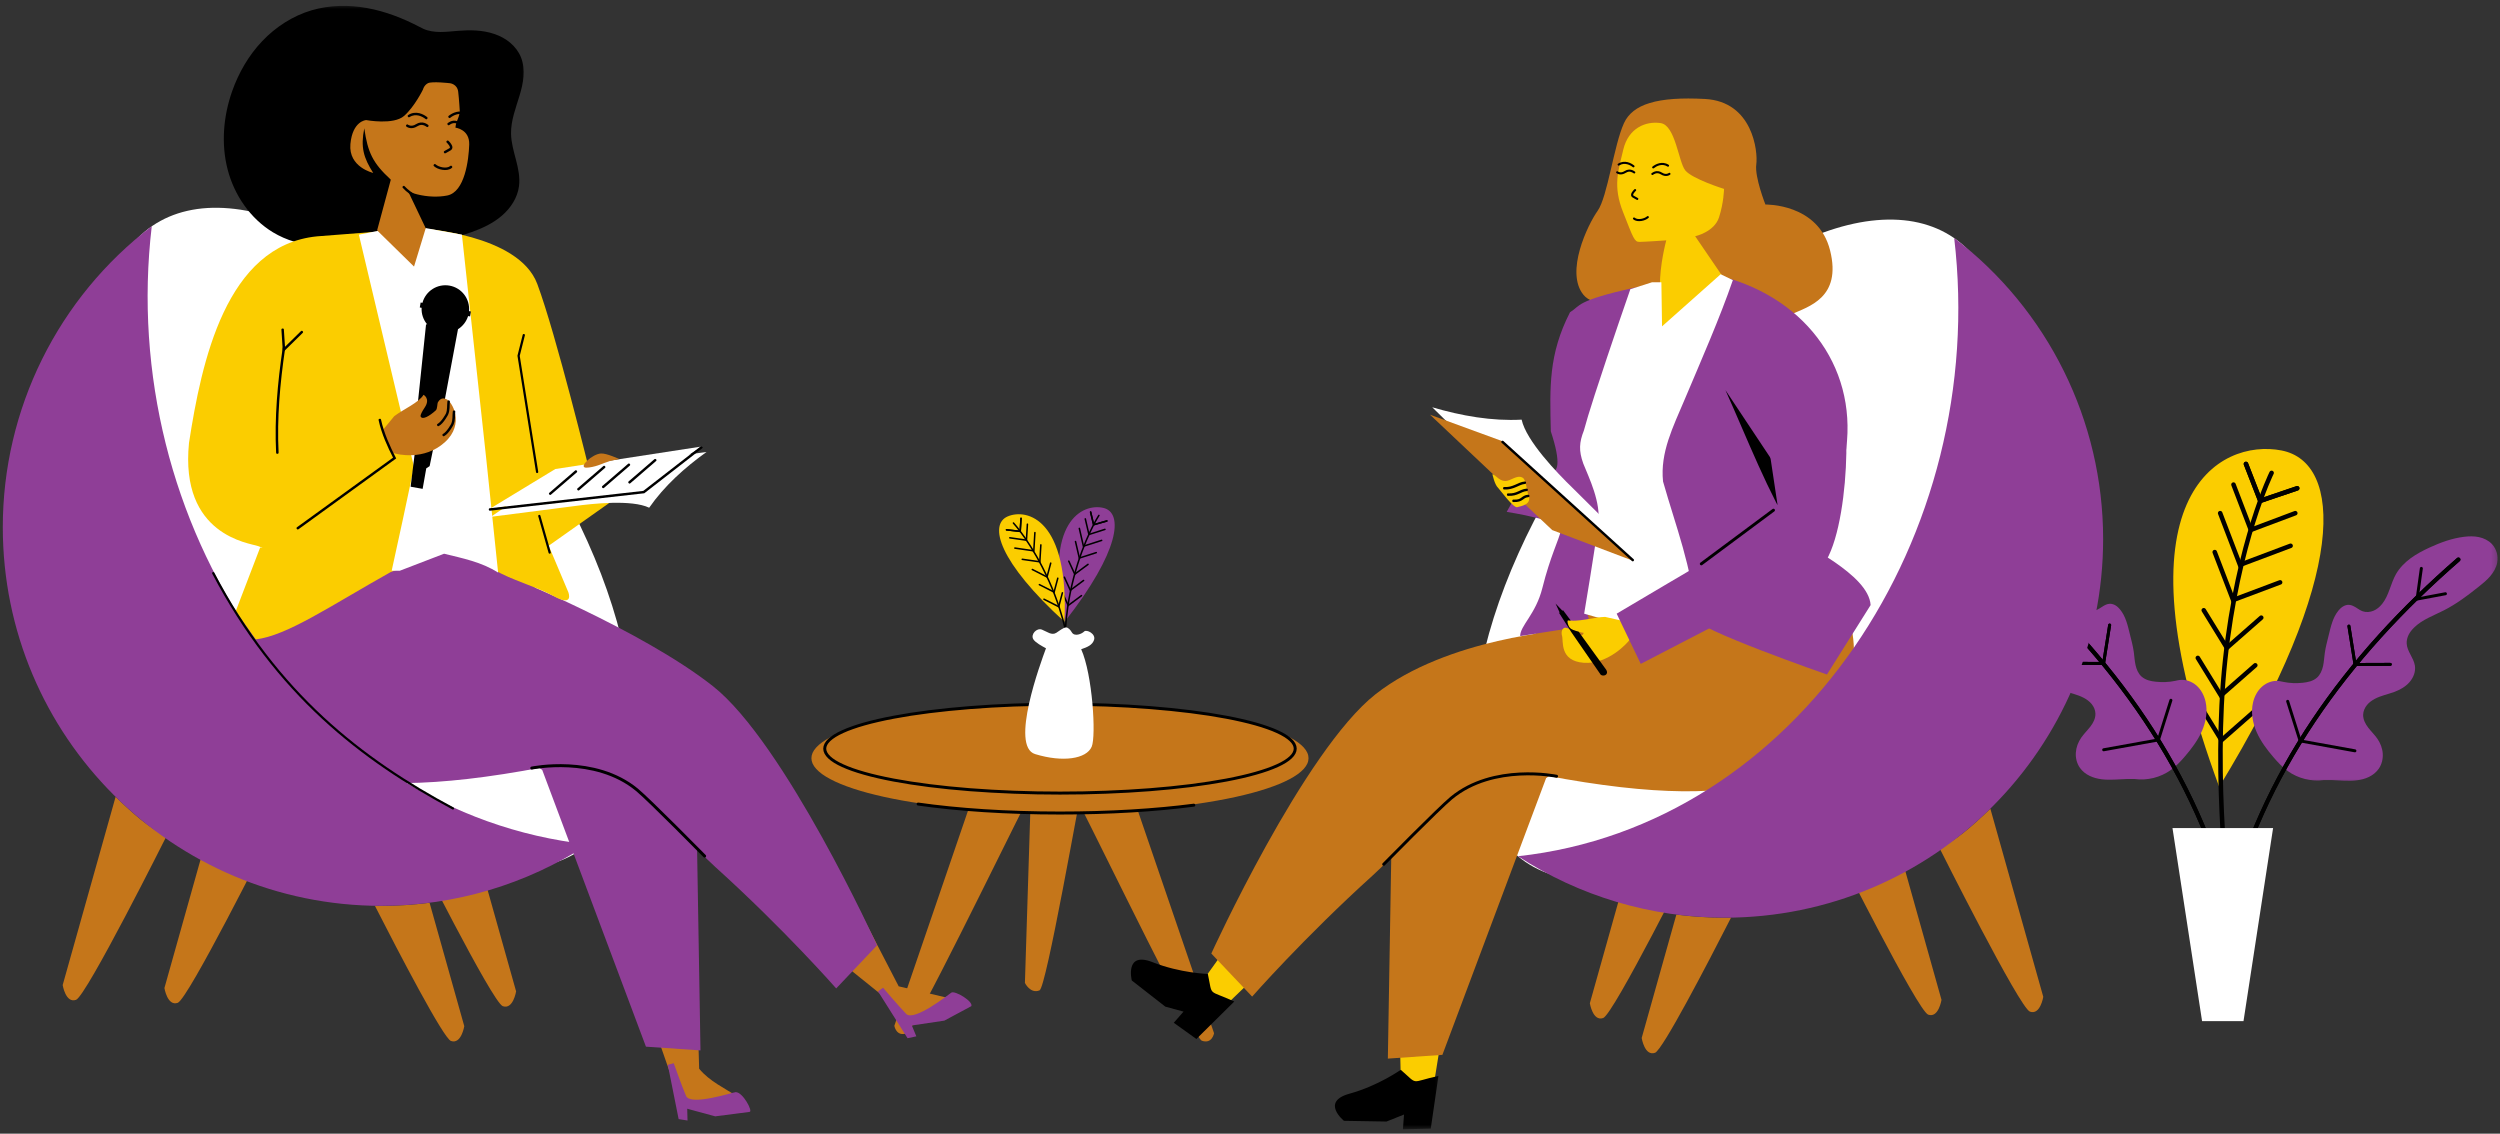 <svg width="419" height="190" viewBox="0 0 419 190" fill="none" xmlns="http://www.w3.org/2000/svg">
<rect x="0" y="0" width="419" height="190" fill="#333333" stroke="none"/>
<path d="M163.068 133.447L149.891 171.926C149.891 171.926 150.214 173.801 151.948 173.182C153.219 172.723 168.297 141.666 172.229 133.958C171.865 133.963 171.495 133.973 171.12 133.973C168.422 133.968 165.729 133.791 163.068 133.447Z" fill="#C5761A"/>
<path d="M190.297 134.688L203.474 173.167C203.474 173.167 203.156 175.042 201.417 174.422C200.146 173.964 185.068 142.906 181.135 135.198C181.5 135.203 181.87 135.214 182.245 135.214C184.948 135.208 187.635 135.031 190.297 134.688Z" fill="#C5761A"/>
<path d="M371.933 131.875C393.604 96.453 392.672 77.49 382.37 75.495C372.068 73.5 353.808 82.838 371.933 131.875Z" fill="#FBCD00"/>
<path d="M376.422 77.76L378.823 83.937L385.011 81.838" stroke="black" stroke-width="0.761" stroke-linecap="round"/>
<path d="M376.422 77.76L378.823 83.937L385.011 81.838" stroke="black" stroke-width="0.761" stroke-linecap="round"/>
<path d="M374.333 81.219L377.24 88.807L384.688 86.01" stroke="black" stroke-width="0.761" stroke-linecap="round"/>
<path d="M372.1 86.006L375.417 94.667L383.902 91.475" stroke="black" stroke-width="0.761" stroke-linecap="round"/>
<path d="M371.188 92.531L374.271 100.563L382.146 97.604" stroke="black" stroke-width="0.761" stroke-linecap="round"/>
<path d="M369.35 102.281L373.219 108.578L378.985 103.521" stroke="black" stroke-width="0.761" stroke-linecap="round"/>
<path d="M368.354 110.266L372.224 116.562L377.985 111.505" stroke="black" stroke-width="0.761" stroke-linecap="round"/>
<path d="M368.443 117.76L372.313 124.057L378.073 118.999" stroke="black" stroke-width="0.761" stroke-linecap="round"/>
<path d="M380.719 79.26C380.719 79.26 375.078 90.65 372.933 110.656C370.782 130.661 373.729 152.932 373.729 152.932" stroke="black" stroke-width="0.761" stroke-linecap="round"/>
<mask id="mask0_256_517" style="mask-type:luminance" maskUnits="userSpaceOnUse" x="376" y="89" width="43" height="43">
<path d="M376.333 89H418.735V131.667H376.333V89Z" fill="white"/>
</mask>
<g mask="url(#mask0_256_517)">
<path d="M389.49 130.739C389.922 130.729 390.354 130.729 390.792 130.739C392.203 130.781 393.62 130.953 395.021 130.776C395.724 130.693 396.417 130.515 397.052 130.203C397.682 129.89 398.255 129.443 398.661 128.864C399.177 128.13 399.406 127.208 399.349 126.312C399.292 125.416 398.958 124.552 398.448 123.812C397.995 123.156 397.406 122.599 396.922 121.963C396.677 121.646 396.458 121.307 396.302 120.937C396.146 120.568 396.052 120.172 396.062 119.771C396.083 119.193 396.328 118.63 396.693 118.177C397.057 117.724 397.536 117.38 398.052 117.109C399.089 116.573 400.25 116.354 401.339 115.948C402.276 115.594 403.177 115.083 403.839 114.323C404.167 113.943 404.432 113.505 404.594 113.031C404.755 112.557 404.812 112.041 404.734 111.547C404.63 110.896 404.302 110.302 404 109.719C403.693 109.135 403.396 108.521 403.359 107.864C403.333 107.359 403.458 106.854 403.682 106.401C403.906 105.948 404.229 105.552 404.589 105.193C405.964 103.838 407.854 103.182 409.573 102.307C411.677 101.239 413.578 99.812 415.422 98.338C416.104 97.797 416.781 97.245 417.349 96.588C417.911 95.927 418.37 95.151 418.531 94.297C418.74 93.203 418.422 92.01 417.661 91.198C417.089 90.583 416.297 90.198 415.474 90.021C414.656 89.849 413.802 89.864 412.969 89.969C410.958 90.213 409.026 90.922 407.187 91.771C406.083 92.281 404.99 92.849 404.01 93.573C403.031 94.297 402.151 95.187 401.552 96.245C401.104 97.047 400.818 97.927 400.495 98.786C400.177 99.646 399.818 100.51 399.24 101.224C398.854 101.708 398.37 102.12 397.802 102.359C397.229 102.599 396.573 102.656 395.99 102.453C395.583 102.312 395.234 102.052 394.87 101.823C394.505 101.599 394.109 101.39 393.677 101.37C393.339 101.354 393 101.458 392.708 101.635C392.411 101.807 392.161 102.047 391.943 102.307C390.974 103.474 390.646 105.021 390.281 106.495C390.042 107.474 389.771 108.453 389.635 109.453C389.531 110.182 389.5 110.922 389.344 111.64C389.182 112.359 388.88 113.073 388.333 113.568C388.016 113.854 387.62 114.052 387.214 114.187C386.802 114.318 386.375 114.385 385.948 114.432C384.865 114.547 383.766 114.515 382.698 114.286C382.458 114.234 382.219 114.177 381.974 114.14C380.953 114.005 379.891 114.39 379.12 115.078C378.344 115.765 377.844 116.724 377.609 117.734C377.224 119.385 377.536 121.146 378.214 122.698C378.896 124.255 379.932 125.625 381.036 126.916C381.76 127.755 382.521 128.578 383.422 129.224C385.151 130.474 387.375 131.026 389.49 130.739Z" fill="#8F3E97"/>
</g>
<path d="M412.027 93.781C393.245 110.12 379.11 129.411 373.016 153.818" stroke="black" stroke-width="0.689" stroke-linecap="round"/>
<path d="M383.412 117.541L385.506 124.176L394.683 125.838" stroke="black" stroke-width="0.501" stroke-linecap="round"/>
<path d="M393.678 104.938L394.704 111.37L400.61 111.349" stroke="black" stroke-width="0.501" stroke-linecap="round"/>
<path d="M393.678 104.938L394.704 111.37L400.61 111.349" stroke="black" stroke-width="0.501" stroke-linecap="round"/>
<path d="M405.818 95.266L405.104 100.401L409.855 99.51" stroke="black" stroke-width="0.501" stroke-linecap="round"/>
<path d="M412.027 93.781C393.245 110.12 379.11 129.411 373.016 153.818" stroke="black" stroke-width="0.689" stroke-linecap="round"/>
<path d="M357.766 130.563C357.333 130.553 356.901 130.553 356.469 130.563C355.057 130.605 353.635 130.776 352.234 130.605C351.536 130.516 350.838 130.339 350.208 130.026C349.573 129.719 349 129.266 348.594 128.688C348.078 127.954 347.849 127.037 347.911 126.141C347.969 125.245 348.302 124.375 348.812 123.636C349.266 122.98 349.849 122.422 350.338 121.787C350.583 121.469 350.802 121.131 350.958 120.761C351.115 120.396 351.208 119.995 351.193 119.594C351.177 119.016 350.932 118.454 350.568 118.006C350.198 117.553 349.719 117.204 349.203 116.938C348.172 116.401 347.01 116.183 345.922 115.771C344.979 115.417 344.078 114.907 343.417 114.146C343.088 113.771 342.823 113.334 342.661 112.855C342.5 112.381 342.448 111.865 342.526 111.37C342.63 110.719 342.953 110.131 343.26 109.542C343.562 108.959 343.859 108.349 343.896 107.688C343.927 107.188 343.797 106.678 343.573 106.23C343.349 105.776 343.031 105.375 342.672 105.021C341.297 103.667 339.406 103.006 337.687 102.136C335.578 101.063 333.682 99.636 331.833 98.167C331.156 97.626 330.474 97.073 329.911 96.412C329.344 95.756 328.891 94.98 328.729 94.126C328.521 93.026 328.833 91.834 329.594 91.021C330.167 90.407 330.958 90.021 331.781 89.849C332.604 89.672 333.453 89.693 334.292 89.792C336.302 90.037 338.229 90.751 340.068 91.599C341.177 92.11 342.266 92.672 343.245 93.396C344.229 94.12 345.104 95.011 345.703 96.073C346.156 96.87 346.443 97.751 346.76 98.61C347.078 99.474 347.443 100.334 348.016 101.053C348.401 101.532 348.885 101.943 349.458 102.183C350.026 102.422 350.682 102.48 351.266 102.276C351.672 102.136 352.026 101.881 352.391 101.651C352.75 101.422 353.151 101.214 353.578 101.193C353.917 101.178 354.26 101.287 354.552 101.459C354.844 101.631 355.094 101.87 355.312 102.136C356.281 103.297 356.609 104.849 356.974 106.318C357.213 107.297 357.484 108.276 357.625 109.276C357.724 110.006 357.755 110.745 357.917 111.464C358.073 112.183 358.375 112.896 358.922 113.391C359.245 113.678 359.635 113.875 360.042 114.011C360.453 114.146 360.88 114.214 361.307 114.256C362.391 114.37 363.495 114.339 364.557 114.115C364.797 114.063 365.036 114 365.281 113.969C366.307 113.829 367.365 114.219 368.141 114.901C368.911 115.589 369.411 116.553 369.646 117.558C370.031 119.214 369.724 120.969 369.042 122.526C368.359 124.079 367.323 125.454 366.219 126.74C365.5 127.584 364.734 128.401 363.838 129.047C362.104 130.297 359.885 130.855 357.766 130.563Z" fill="#8F3E97"/>
<path d="M335.229 93.603C354.015 109.942 368.146 129.239 374.239 153.645" stroke="black" stroke-width="0.689" stroke-linecap="round"/>
<path d="M363.843 117.365L361.75 124.006L352.578 125.662" stroke="black" stroke-width="0.501" stroke-linecap="round"/>
<path d="M353.578 104.76L352.557 111.197L346.651 111.171" stroke="black" stroke-width="0.501" stroke-linecap="round"/>
<path d="M353.578 104.76L352.557 111.197L346.651 111.171" stroke="black" stroke-width="0.501" stroke-linecap="round"/>
<path d="M341.442 95.094L342.15 100.229L337.4 99.338" stroke="black" stroke-width="0.501" stroke-linecap="round"/>
<path d="M335.229 93.603C354.015 109.942 368.146 129.239 374.239 153.645" stroke="black" stroke-width="0.689" stroke-linecap="round"/>
<path fill-rule="evenodd" clip-rule="evenodd" d="M364.109 138.787H380.969L376.01 171.146H369.068L364.109 138.787Z" fill="white"/>
<path d="M178.505 104.119C187.688 92.374 188.333 85.932 184.927 85.124C181.521 84.322 174.828 87.26 178.505 104.119Z" fill="#8F3E97"/>
<path d="M182.787 85.822L183.292 87.947L185.505 87.312" stroke="black" stroke-width="0.26" stroke-linecap="round"/>
<path d="M182.787 85.822L183.292 87.947L185.505 87.312" stroke="black" stroke-width="0.26" stroke-linecap="round"/>
<path d="M181.896 86.969L182.505 89.578L185.182 88.724" stroke="black" stroke-width="0.26" stroke-linecap="round"/>
<path d="M180.896 88.562L181.583 91.542L184.636 90.568" stroke="black" stroke-width="0.26" stroke-linecap="round"/>
<path d="M180.255 90.766L180.896 93.526L183.729 92.62" stroke="black" stroke-width="0.26" stroke-linecap="round"/>
<path d="M179.13 94.053L180.13 96.235L182.349 94.589" stroke="black" stroke-width="0.26" stroke-linecap="round"/>
<path d="M178.386 96.744L179.386 98.932L181.605 97.286" stroke="black" stroke-width="0.26" stroke-linecap="round"/>
<path d="M178.037 99.287L179.031 101.475L181.255 99.829" stroke="black" stroke-width="0.26" stroke-linecap="round"/>
<path d="M184.172 86.385C184.172 86.385 181.672 90.176 179.927 96.932C178.177 103.692 178.526 108.676 178.526 108.676" stroke="black" stroke-width="0.26" stroke-linecap="round"/>
<path d="M77.63 134.609L86.5 166.156C86.5 166.156 86 169.255 84.266 168.635C82.531 168.016 69.125 141.25 69.125 141.25L77.63 134.609Z" fill="#C5761A"/>
<path d="M36.427 134.047L27.557 165.594C27.557 165.594 28.052 168.693 29.791 168.073C31.526 167.453 44.932 140.688 44.932 140.688L36.427 134.047Z" fill="#C5761A"/>
<path d="M36.687 110.808C37.901 112.49 39.156 114.136 40.448 115.746C41.734 117.35 43.057 118.912 44.406 120.433C45.76 121.949 47.135 123.418 48.531 124.829C49.932 126.24 51.349 127.595 52.781 128.892C54.213 130.188 55.661 131.418 57.114 132.584C58.568 133.746 60.026 134.839 61.489 135.865C62.948 136.886 64.406 137.834 65.859 138.704C67.312 139.574 68.76 140.365 70.192 141.079C71.625 141.793 73.036 142.418 74.437 142.964C75.833 143.506 77.208 143.964 78.557 144.339C79.906 144.709 81.224 144.996 82.51 145.194C83.797 145.386 85.052 145.496 86.265 145.517C87.479 145.532 88.646 145.464 89.776 145.308C90.906 145.147 91.984 144.902 93.015 144.569C94.047 144.23 95.026 143.808 95.948 143.303C96.875 142.793 97.745 142.204 98.552 141.527C99.364 140.85 100.109 140.095 100.797 139.256C101.484 138.418 102.104 137.506 102.661 136.511C103.219 135.522 103.708 134.459 104.13 133.324C104.552 132.188 104.906 130.985 105.187 129.72C105.469 128.449 105.682 127.121 105.823 125.73C105.963 124.345 106.031 122.902 106.031 121.402C106.026 119.907 105.953 118.365 105.807 116.777C105.661 115.183 105.448 113.558 105.156 111.892C104.87 110.22 104.515 108.522 104.088 106.793C103.661 105.063 103.166 103.313 102.604 101.537C102.047 99.766 101.416 97.98 100.729 96.178C100.036 94.376 99.281 92.569 98.469 90.756C97.656 88.938 96.786 87.131 95.854 85.324C94.927 83.522 93.942 81.725 92.911 79.944C91.875 78.162 90.791 76.402 89.661 74.662C88.531 72.923 87.354 71.209 86.14 69.527C84.922 67.845 83.672 66.204 82.38 64.595C81.088 62.985 79.771 61.423 78.416 59.907C77.067 58.386 75.692 56.923 74.291 55.511C72.896 54.095 71.479 52.74 70.047 51.449C68.609 50.152 67.166 48.923 65.713 47.756C64.26 46.595 62.802 45.501 61.338 44.475C59.875 43.454 58.422 42.506 56.963 41.636C55.51 40.761 54.068 39.97 52.635 39.261C51.203 38.548 49.786 37.923 48.39 37.376C46.995 36.829 45.62 36.371 44.271 36.001C42.922 35.626 41.604 35.345 40.318 35.147C39.026 34.949 37.776 34.845 36.562 34.824C35.349 34.803 34.177 34.876 33.052 35.032C31.922 35.194 30.843 35.438 29.812 35.772C28.781 36.11 27.802 36.527 26.875 37.037C25.953 37.542 25.083 38.136 24.276 38.813C23.463 39.49 22.713 40.246 22.031 41.084C21.343 41.923 20.718 42.834 20.161 43.824C19.604 44.819 19.12 45.881 18.698 47.017C18.276 48.152 17.922 49.355 17.64 50.621C17.354 51.892 17.146 53.22 17.005 54.605C16.864 55.996 16.791 57.438 16.797 58.933C16.797 60.433 16.87 61.975 17.015 63.563C17.161 65.152 17.38 66.782 17.666 68.449C17.953 70.115 18.312 71.813 18.739 73.543C19.166 75.272 19.661 77.027 20.218 78.798C20.781 80.574 21.406 82.36 22.099 84.162C22.791 85.964 23.541 87.772 24.354 89.584C25.172 91.397 26.041 93.209 26.968 95.011C27.901 96.819 28.88 98.61 29.916 100.392C30.953 102.178 32.036 103.938 33.166 105.678C34.297 107.418 35.468 109.126 36.687 110.808Z" fill="white"/>
<path d="M19.375 133.547L10.505 165.094C10.505 165.094 11 168.193 12.74 167.573C14.474 166.953 27.88 140.188 27.88 140.188C25.167 138.891 22.297 136.396 19.375 133.547Z" fill="#C5761A"/>
<path d="M71.995 151.303L77.813 171.985C77.813 171.985 77.313 175.084 75.578 174.464C74.308 174.011 66.771 159.521 62.834 151.813C63.203 151.818 63.573 151.824 63.943 151.824C66.646 151.824 69.334 151.646 71.995 151.303Z" fill="#C5761A"/>
<path d="M25.438 37.9C19.557 87.671 51.573 136.406 98.542 141.52C88.25 148.234 76.229 151.812 63.943 151.822C28.891 151.822 0.469 123.406 0.469 88.353C0.469 68.562 9.703 49.906 25.438 37.9Z" fill="#8F3E97"/>
<path d="M107.312 165.547L112.135 179.349L114.792 184.885L123.708 183.859C121.464 182.365 118.917 181.24 117.177 179.115L116.75 164.281L107.312 165.547Z" fill="#C5761A"/>
<path d="M134.838 156.23C134.984 156.511 148.312 167.199 148.312 167.199L152.26 172.058L159.307 167.35L150.62 165.308L143.026 150.631L134.838 156.23Z" fill="#C5761A"/>
<path d="M88.338 96.65L93.557 104.01L116.422 118.083L117.401 176.051L108.26 175.421L90.875 129.036L59.547 107.135L77.797 97.859L88.338 96.65Z" fill="#8F3E97"/>
<path d="M46.167 87.672C42.068 99.719 36.938 102.615 40.469 115.443C43.818 127.911 54.323 135.589 90.974 128.594C104.354 126.042 112.511 138.641 119.906 145.323C131.521 155.813 140.146 165.661 140.146 165.661L146.995 158.438C146.995 158.438 131.495 124.438 119.453 114.974C107.412 105.51 85.037 96.505 85.037 96.505L79.203 92.99L46.167 87.672Z" fill="#8F3E97"/>
<path d="M89.125 128.729C89.125 128.729 99.693 126.525 106.766 132.38C108.859 134.114 118.094 143.479 118.094 143.479" stroke="black" stroke-width="0.501" stroke-linecap="round"/>
<mask id="mask1_256_517" style="mask-type:luminance" maskUnits="userSpaceOnUse" x="36" y="0" width="53" height="43">
<path d="M36.334 0.709H88.334V42.334H36.334V0.709Z" fill="white"/>
</mask>
<g mask="url(#mask1_256_517)">
<path d="M60.719 39.444C58.401 40.632 55.776 41.22 53.172 41.137C50.568 41.048 47.99 40.283 45.755 38.939C41.953 36.642 39.261 32.699 38.151 28.402C37.037 24.1 37.432 19.481 38.907 15.293C40 12.184 41.688 9.267 43.964 6.876C46.235 4.491 49.099 2.642 52.261 1.715C55.255 0.84 58.459 0.793 61.521 1.35C64.589 1.908 67.531 3.053 70.292 4.496C70.511 4.611 70.729 4.731 70.959 4.83C71.854 5.231 72.844 5.356 73.823 5.361C74.797 5.361 75.771 5.241 76.745 5.168C78.792 5.001 80.891 5.027 82.834 5.689C83.808 6.017 84.729 6.501 85.511 7.163C86.297 7.824 86.938 8.663 87.318 9.616C87.724 10.632 87.828 11.751 87.74 12.84C87.656 13.928 87.386 14.996 87.068 16.043C86.438 18.137 85.61 20.231 85.651 22.413C85.677 23.902 86.104 25.35 86.479 26.793C86.854 28.236 87.177 29.731 86.985 31.204C86.735 33.126 85.61 34.856 84.146 36.121C82.688 37.392 80.906 38.236 79.084 38.887C73.219 40.981 66.698 41.178 60.719 39.444Z" fill="black"/>
</g>
<path d="M39.51 102.433L43.604 91.756C43.604 91.756 44.641 92.022 43.25 91.522C41.859 91.022 30.114 89.797 31.677 74.219C33.776 60.641 37.87 41.12 53.151 39.61C56.937 39.329 70.401 38.272 70.401 38.272C70.401 38.272 86.901 39.172 90.047 47.589C93.198 56.011 98.865 79.225 98.865 79.225L107.198 80.699L91.963 91.464L95.24 99.225C95.24 99.225 96.328 101.912 92.609 99.818C90.104 98.407 85.391 97.084 82.906 95.527C78.62 92.85 75.365 92.094 75.365 92.094L65.443 95.897C55.266 101.61 48.109 106.542 42.859 107.162" fill="#FBCD00"/>
<path d="M63.213 38.578L65.614 29.688L68.094 31.417L71.385 38.323L71.349 43.698C71.349 43.698 70.411 45.146 69.146 45.052C67.719 44.948 65.942 43.286 65.87 43.167C65.729 42.948 63.219 38.578 63.219 38.578H63.213Z" fill="#C5761A"/>
<path d="M63.292 38.699L69.391 44.678L71.359 38.225L77.417 39.329L81.474 76.704L83.484 95.964C80.688 94.188 77.594 93.584 74.427 92.803L67.005 95.657L65.646 95.647C65.646 95.647 69.433 78.438 69.354 78.12C69.276 77.808 60.146 39.329 60.146 39.329L63.292 38.699Z" fill="white"/>
<path d="M111.922 178.464L113.74 187.563L115.229 187.798L115.177 185.824L119.87 187.1L125.641 186.35C126.219 186.287 124.516 183.027 123.302 183.042C122.854 183.053 115.724 185.412 114.979 183.673C114.234 181.928 112.922 178.193 112.922 178.193L111.922 178.464Z" fill="#8F3E97"/>
<path d="M147.156 166.15L152.104 174.005L153.578 173.692L152.823 171.869L158.276 171.057L162.786 168.635C163.193 167.874 160.042 165.947 159.427 166.374C159.057 166.63 153.188 171.286 151.875 169.926C150.557 168.567 148 165.541 148 165.541L147.156 166.15Z" fill="#8F3E97"/>
<path d="M61.365 20.125C61.365 20.125 65.969 20.99 67.74 19.417C69.511 17.844 70.886 15.011 70.886 15.011C70.886 15.011 71.047 14.303 71.714 13.948C72.38 13.594 75.412 13.948 75.412 13.948C75.412 13.948 76.63 14.068 76.792 15.365C76.948 16.662 77.063 18.709 77.063 18.709C77.063 18.709 76.985 19.417 76.672 20.089C76.354 20.756 76.334 21.396 76.334 21.396C76.334 21.396 78.719 21.662 78.641 24.219C78.558 26.776 77.912 32.178 74.959 32.766C72.011 33.36 67.62 32.547 65.495 30.105C62.459 27.308 61.641 25.553 61.052 21.506C60.412 24.683 60.938 26.448 62.547 28.98C62.547 28.98 58.375 28.037 58.729 24.141C59.084 20.245 61.365 20.125 61.365 20.125Z" fill="#C5761A"/>
<path d="M75.344 47.87C73.308 47.511 71.339 48.766 70.802 50.755L70.5 50.703L70.354 51.531L70.662 51.589C70.609 52.599 70.943 53.594 71.599 54.37L71.406 54.354L69.412 73.448C69.412 73.448 69.568 73.51 69.808 73.594L68.818 81.573L70.834 81.932L71.443 78.495L72.005 78.125L72.865 73.943C73.104 73.917 73.255 73.896 73.255 73.896L76.761 55.172C77.568 54.667 78.167 53.886 78.453 52.974L78.776 53.031L78.922 52.203L78.609 52.146C78.787 50.089 77.375 48.234 75.339 47.87H75.344Z" fill="black"/>
<path d="M66.073 69.755C67.578 68.598 70.209 67.484 70.984 66.166C70.984 66.166 72.177 66.801 71.193 68.281C70.209 69.755 70.537 69.859 70.537 69.859C70.834 70.364 71.959 69.77 73.047 68.77C73.328 68.515 73.255 67.65 73.406 67.4C73.938 66.52 74.531 66.807 74.781 66.89C75.74 67.208 77.99 71.031 74.537 74.135C71.084 77.244 66.542 76.161 65.933 75.926C65.323 75.692 64.052 72.208 64.052 72.208L66.073 69.755Z" fill="#C5761A"/>
<path d="M82.266 86.62L93.162 79.156L118.411 75.75C114.708 78.412 111.328 81.463 108.802 85.094C105.901 83.693 99.266 84.401 96.208 84.828L82.266 86.62Z" fill="white"/>
<path d="M81.99 85.338L93.068 78.609L117.74 74.812L107.943 80.932L81.99 85.338Z" fill="white"/>
<path d="M98.208 78.385C99.541 78.385 101.213 77.619 101.213 77.619L102.265 77.249L103.797 76.942C103.797 76.942 101.666 75.947 100.734 76.004C99.271 76.072 96.89 78.306 98.208 78.385Z" fill="#C5761A"/>
<path d="M71.078 20.583C70.724 20.484 70.24 20.484 69.724 20.812C69.302 21.088 68.974 21.093 68.74 21.047C68.51 21 68.396 20.906 68.396 20.906C68.287 20.817 68.188 20.828 68.099 20.937C68.016 21.041 68.026 21.14 68.13 21.229C68.13 21.229 68.333 21.39 68.662 21.453C68.984 21.521 69.443 21.489 69.948 21.161C70.37 20.896 70.703 20.906 70.969 20.984C71.099 21.021 71.214 21.078 71.302 21.13C71.396 21.182 71.443 21.224 71.51 21.26C71.635 21.328 71.729 21.302 71.797 21.182C71.859 21.062 71.833 20.968 71.714 20.901C71.719 20.901 71.625 20.838 71.516 20.771C71.406 20.708 71.26 20.635 71.083 20.583H71.078Z" fill="black"/>
<path d="M75.724 20.277C75.547 20.329 75.401 20.402 75.292 20.47C75.182 20.532 75.088 20.595 75.094 20.595C74.974 20.662 74.948 20.756 75.01 20.876C75.078 21.001 75.177 21.027 75.297 20.959C75.37 20.918 75.417 20.876 75.505 20.824C75.594 20.772 75.708 20.715 75.838 20.678C76.104 20.605 76.438 20.59 76.859 20.86C77.365 21.183 77.823 21.215 78.146 21.152C78.474 21.084 78.677 20.923 78.677 20.923C78.786 20.834 78.797 20.741 78.708 20.631C78.62 20.522 78.521 20.511 78.417 20.6C78.417 20.6 78.297 20.694 78.068 20.741C77.838 20.787 77.505 20.782 77.083 20.511C76.568 20.183 76.083 20.178 75.724 20.277Z" fill="black"/>
<path d="M70.292 18.973C69.735 18.838 69.068 18.859 68.427 19.27C68.308 19.343 68.292 19.437 68.365 19.556C68.438 19.671 68.531 19.692 68.651 19.619C69.188 19.275 69.719 19.26 70.193 19.374C70.672 19.494 71.084 19.754 71.313 19.942C71.422 20.03 71.521 20.02 71.604 19.911C71.693 19.806 71.683 19.708 71.578 19.619C71.308 19.395 70.849 19.114 70.292 18.973Z" fill="black"/>
<path d="M75.016 23.553C74.958 23.558 74.911 23.579 74.875 23.62C74.781 23.725 74.786 23.818 74.885 23.912C74.885 23.912 75.125 24.136 75.276 24.376C75.354 24.495 75.401 24.62 75.406 24.693C75.411 24.766 75.411 24.792 75.307 24.85C74.677 25.204 74.495 25.308 74.495 25.308C74.375 25.376 74.349 25.475 74.417 25.594C74.49 25.714 74.583 25.735 74.703 25.667C74.703 25.667 74.885 25.563 75.51 25.214C75.724 25.094 75.833 24.87 75.823 24.672C75.812 24.475 75.724 24.303 75.625 24.152C75.432 23.844 75.167 23.605 75.167 23.605C75.125 23.568 75.073 23.553 75.016 23.553Z" fill="black"/>
<path d="M76.5 18.761C75.942 18.896 75.489 19.183 75.213 19.407C75.109 19.495 75.099 19.589 75.187 19.698C75.276 19.808 75.37 19.818 75.479 19.729C75.708 19.537 76.12 19.282 76.599 19.162C77.073 19.047 77.604 19.063 78.141 19.407C78.26 19.479 78.354 19.459 78.432 19.339C78.505 19.224 78.484 19.13 78.37 19.058C77.729 18.646 77.057 18.62 76.5 18.761Z" fill="black"/>
<path d="M73.021 27.557C72.917 27.464 72.818 27.464 72.724 27.568C72.635 27.672 72.641 27.771 72.74 27.859C73.068 28.156 73.588 28.38 74.146 28.464C74.698 28.552 75.297 28.5 75.719 28.151C75.828 28.063 75.833 27.964 75.745 27.854C75.656 27.75 75.557 27.74 75.453 27.828C75.172 28.068 74.693 28.13 74.208 28.052C73.724 27.979 73.25 27.766 73.021 27.557Z" fill="black"/>
<path d="M63.62 70.192C63.479 70.218 63.427 70.301 63.459 70.437C63.948 72.723 65.005 74.999 65.875 76.702L49.792 88.353C49.677 88.437 49.662 88.531 49.745 88.645C49.828 88.754 49.922 88.77 50.037 88.692L66.401 76.832L66.318 76.676C65.448 74.973 64.354 72.635 63.865 70.353C63.834 70.218 63.755 70.161 63.62 70.192Z" fill="black"/>
<path d="M47.359 55.057C47.219 55.067 47.156 55.14 47.167 55.281L47.411 59.057L50.719 55.807C50.823 55.708 50.823 55.609 50.724 55.51C50.625 55.416 50.531 55.411 50.432 55.51L47.766 58.125L47.578 55.255C47.573 55.114 47.5 55.052 47.359 55.057Z" fill="black"/>
<path d="M47.614 58.141C47.479 58.12 47.401 58.177 47.38 58.313C46.515 64.209 45.989 70.073 46.276 75.865C46.286 76 46.359 76.068 46.495 76.063C46.635 76.052 46.698 75.979 46.693 75.844C46.406 70.094 46.927 64.25 47.791 58.375C47.812 58.24 47.75 58.162 47.614 58.141Z" fill="black"/>
<path d="M75.219 67.11C75.083 67.094 75.005 67.152 74.984 67.292C74.891 68.032 75.005 68.693 74.729 69.329C74.724 69.339 74.547 69.667 74.286 70.047C74.021 70.438 73.656 70.87 73.359 71.032C73.24 71.1 73.213 71.193 73.276 71.313C73.344 71.438 73.438 71.464 73.557 71.396C73.984 71.167 74.349 70.698 74.63 70.282C74.911 69.87 75.099 69.511 75.099 69.511L75.104 69.506V69.495C75.443 68.735 75.312 68.001 75.401 67.344C75.417 67.209 75.354 67.131 75.219 67.11Z" fill="black"/>
<path d="M76.12 68.797C75.985 68.782 75.906 68.839 75.886 68.975C75.792 69.714 75.906 70.381 75.625 71.011C75.625 71.011 75.63 71.011 75.625 71.016C75.625 71.021 75.448 71.35 75.188 71.735C74.922 72.126 74.558 72.558 74.261 72.719C74.141 72.782 74.11 72.881 74.177 73.001C74.245 73.12 74.339 73.152 74.459 73.084C74.886 72.85 75.25 72.381 75.531 71.969C75.813 71.558 76 71.193 76 71.193L76.005 71.188V71.183C76.344 70.417 76.219 69.688 76.302 69.032C76.318 68.891 76.261 68.813 76.12 68.797Z" fill="black"/>
<path d="M117.573 74.777C117.516 74.771 117.464 74.782 117.422 74.818L107.818 82.271L82.11 85.178C81.969 85.193 81.912 85.271 81.922 85.407C81.938 85.547 82.016 85.605 82.156 85.589L107.985 82.672L117.672 75.146C117.781 75.063 117.797 74.964 117.714 74.855C117.677 74.808 117.63 74.782 117.573 74.777Z" fill="black"/>
<path d="M109.823 76.917C109.766 76.912 109.719 76.932 109.672 76.969L105.375 80.672C105.271 80.766 105.266 80.859 105.354 80.964C105.443 81.073 105.542 81.078 105.646 80.99L109.943 77.281C110.052 77.193 110.057 77.094 109.969 76.99C109.927 76.948 109.88 76.922 109.823 76.917Z" fill="black"/>
<path d="M105.266 77.74L100.969 81.443C100.865 81.537 100.854 81.636 100.948 81.74C101.037 81.844 101.136 81.849 101.24 81.761L105.537 78.052C105.641 77.964 105.651 77.865 105.557 77.761C105.469 77.657 105.37 77.651 105.266 77.74Z" fill="black"/>
<path d="M101.109 78.125L96.812 81.833C96.708 81.922 96.703 82.021 96.792 82.125C96.88 82.229 96.979 82.239 97.088 82.146L101.385 78.437C101.49 78.349 101.495 78.25 101.406 78.146C101.313 78.041 101.219 78.031 101.109 78.125Z" fill="black"/>
<path d="M96.38 78.87L94.823 80.214L92.083 82.579C91.979 82.667 91.969 82.766 92.062 82.87C92.151 82.974 92.25 82.985 92.354 82.891L95.099 80.526L96.651 79.188C96.755 79.094 96.765 79.001 96.672 78.896C96.583 78.787 96.484 78.782 96.38 78.87Z" fill="black"/>
<path d="M67.537 31.209C67.433 31.302 67.427 31.401 67.516 31.5C68.141 32.209 69.031 32.75 69.031 32.75C69.146 32.823 69.245 32.802 69.318 32.683C69.391 32.568 69.365 32.469 69.25 32.396C69.25 32.396 68.391 31.865 67.828 31.23C67.734 31.125 67.641 31.12 67.537 31.209Z" fill="black"/>
<path d="M275.328 136.594L266.458 168.141C266.458 168.141 266.953 171.24 268.693 170.62C270.427 170 283.833 143.234 283.833 143.234L275.328 136.594Z" fill="#C5761A"/>
<path d="M316.531 136.031L325.396 167.578C325.396 167.578 324.901 170.677 323.167 170.057C321.432 169.438 308.021 142.672 308.021 142.672L316.531 136.031Z" fill="#C5761A"/>
<path d="M316.271 112.793C315.052 114.475 313.802 116.115 312.51 117.725C311.219 119.334 309.901 120.897 308.547 122.412C307.198 123.933 305.823 125.397 304.422 126.808C303.026 128.225 301.609 129.579 300.177 130.871C298.74 132.168 297.297 133.397 295.844 134.563C294.391 135.73 292.932 136.824 291.469 137.845C290.01 138.865 288.552 139.813 287.099 140.688C285.641 141.558 284.198 142.35 282.766 143.058C281.333 143.772 279.917 144.402 278.521 144.944C277.125 145.49 275.75 145.949 274.401 146.319C273.052 146.694 271.734 146.975 270.448 147.173C269.156 147.371 267.906 147.48 266.693 147.496C265.479 147.517 264.307 147.444 263.182 147.287C262.052 147.131 260.974 146.881 259.943 146.548C258.911 146.214 257.932 145.793 257.005 145.282C256.083 144.777 255.213 144.183 254.406 143.506C253.594 142.829 252.849 142.074 252.161 141.235C251.474 140.397 250.849 139.485 250.292 138.496C249.74 137.501 249.25 136.438 248.828 135.303C248.406 134.168 248.052 132.97 247.771 131.699C247.484 130.433 247.276 129.1 247.135 127.714C246.995 126.324 246.922 124.881 246.927 123.386C246.927 121.886 247.005 120.345 247.151 118.756C247.292 117.168 247.51 115.537 247.797 113.871C248.083 112.204 248.443 110.506 248.87 108.777C249.297 107.048 249.792 105.293 250.349 103.522C250.911 101.746 251.536 99.959 252.229 98.157C252.922 96.355 253.672 94.548 254.49 92.735C255.302 90.923 256.172 89.11 257.099 87.308C258.031 85.501 259.01 83.709 260.047 81.928C261.083 80.147 262.167 78.381 263.297 76.641C264.427 74.902 265.599 73.194 266.818 71.511C268.036 69.829 269.286 68.183 270.578 66.574C271.865 64.97 273.187 63.407 274.536 61.886C275.891 60.371 277.266 58.902 278.661 57.49C280.062 56.079 281.479 54.725 282.911 53.428C284.344 52.131 285.792 50.902 287.245 49.74C288.698 48.574 290.156 47.48 291.62 46.454C293.078 45.433 294.536 44.485 295.99 43.615C297.443 42.746 298.891 41.954 300.323 41.24C301.755 40.527 303.167 39.902 304.568 39.355C305.963 38.813 307.338 38.355 308.687 37.98C310.036 37.61 311.354 37.324 312.641 37.126C313.927 36.933 315.182 36.824 316.396 36.803C317.609 36.787 318.776 36.855 319.906 37.011C321.036 37.173 322.115 37.418 323.146 37.756C324.177 38.089 325.156 38.511 326.078 39.017C327.005 39.527 327.875 40.115 328.682 40.793C329.495 41.47 330.24 42.225 330.927 43.063C331.615 43.902 332.234 44.819 332.792 45.808C333.349 46.798 333.838 47.86 334.26 48.996C334.682 50.131 335.036 51.334 335.318 52.6C335.599 53.871 335.812 55.199 335.953 56.589C336.094 57.975 336.161 59.418 336.161 60.918C336.156 62.412 336.083 63.954 335.937 65.548C335.792 67.136 335.578 68.761 335.292 70.433C335 72.1 334.646 73.798 334.219 75.527C333.792 77.256 333.297 79.006 332.734 80.782C332.177 82.553 331.547 84.345 330.859 86.147C330.167 87.949 329.417 89.756 328.599 91.569C327.786 93.381 326.917 95.188 325.984 96.996C325.057 98.798 324.073 100.595 323.042 102.376C322.005 104.157 320.922 105.918 319.792 107.657C318.661 109.397 317.484 111.11 316.271 112.793Z" fill="white"/>
<path d="M333.583 135.531L342.453 167.073C342.453 167.073 341.953 170.177 340.219 169.552C338.484 168.932 325.078 142.167 325.078 142.167C327.786 140.875 330.661 138.38 333.583 135.531Z" fill="#C5761A"/>
<path d="M280.958 153.287L275.146 173.969C275.146 173.969 275.641 177.068 277.38 176.449C278.651 175.995 286.188 161.501 290.125 153.792C289.755 153.803 289.386 153.808 289.016 153.808C286.313 153.808 283.62 153.631 280.958 153.287Z" fill="#C5761A"/>
<path d="M242.214 169.9L240.073 183.234L234.854 184.093L234.552 171.572L242.214 169.9Z" fill="#FBCD00"/>
<mask id="mask2_256_517" style="mask-type:luminance" maskUnits="userSpaceOnUse" x="223" y="178" width="19" height="12">
<path d="M223 178.334H241.667V189.35H223V178.334Z" fill="white"/>
</mask>
<g mask="url(#mask2_256_517)">
<path d="M241.083 180.323L239.797 189.161L235.13 189.271L235.313 186.797L232.375 187.969L225.25 187.849C225.25 187.849 221.287 184.651 226.162 183.307C231.037 181.958 234.766 179.297 234.766 179.297C237.813 181.943 236.193 181.396 241.083 180.323Z" fill="black"/>
</g>
<path d="M214.036 160.208L204.307 169.567L199.62 167.114L206.917 156.932L214.036 160.208Z" fill="#FBCD00"/>
<path d="M206.865 167.854L200.516 174.135L196.724 171.416L198.36 169.547L195.308 168.713L189.688 164.328C189.688 164.328 188.448 159.396 193.151 161.255C197.854 163.109 202.433 163.229 202.433 163.229C203.276 167.172 202.313 165.76 206.865 167.854Z" fill="black"/>
<path d="M300.177 52.698C303.088 51.385 308.698 49.932 306.729 41.995C304.766 34.062 295.885 34.281 295.885 34.281C295.885 34.281 294.062 29.692 294.354 27.547C294.646 25.401 293.771 17.026 285.766 16.588C277.76 16.156 273.635 17.458 272.177 20.64C270.484 24.349 269.417 33.005 267.771 35.323C266.12 37.64 262.26 45.62 265.401 49.427C268.542 53.234 284.755 51.177 284.755 51.177L300.177 52.698Z" fill="#C5761A"/>
<path d="M261.672 98.022L258.307 105.631L233.583 119.459L232.604 177.423L241.745 176.792L259.13 130.407L290.458 108.511L272.208 99.23L261.672 98.022Z" fill="#C5761A"/>
<path d="M303.844 89.041C307.938 101.093 313.068 103.989 309.536 116.812C306.193 129.286 295.682 136.963 259.031 129.968C245.651 127.411 237.495 140.01 230.099 146.692C218.49 157.187 209.859 167.031 209.859 167.031L203.016 159.812C203.016 159.812 218.51 125.807 230.552 116.343C242.599 106.88 262.427 105.624 262.427 105.624L303.844 89.041Z" fill="#C5761A"/>
<path d="M289.99 46.728L273.802 48.228C263.99 50.453 264.964 51.208 263.13 52.343C259.526 59.4 259.745 64.859 259.917 72.291C263.573 83.385 257.089 77.671 257.089 77.671L252.521 85.791C252.521 85.791 262.328 87.296 261.599 88.921C261.271 90.494 259.849 93.161 258.5 98.551C257.396 102.958 254.735 104.911 254.787 106.604L266.485 104.775L265.792 101.463C265.792 101.463 283.219 100.307 283.823 103.551C284.167 105.4 306.198 113.051 306.198 113.051L313.516 101.411C313.193 96.166 301.875 91.239 300.865 89.88C301.391 88.317 301.74 84.426 301.74 84.426C306.276 81.937 305.646 83.421 308.958 77.859C312.151 63.546 304.026 51.046 289.99 46.728Z" fill="#8F3E97"/>
<path d="M288.948 31.661C288.948 31.661 283.562 29.984 282.432 28.531C281.307 27.073 280.797 20.995 278.323 20.63C275.844 20.265 272.932 21.432 272.062 25.073C271.187 28.713 270.312 31.224 272.026 35.552C273.734 39.885 273.917 40.541 274.755 40.541C275.588 40.541 279.265 40.286 279.265 40.286C279.265 40.286 278.141 44.432 278.213 47.963C278.286 51.495 278.177 55.755 278.177 55.755L288.583 46.146L284.109 39.593C284.109 39.593 287.312 38.901 288.109 36.427C288.911 33.953 288.948 31.661 288.948 31.661Z" fill="#FBCD00"/>
<path d="M277.391 28.73C277.693 28.647 278.11 28.647 278.547 28.928C278.906 29.157 279.188 29.168 279.386 29.126C279.578 29.084 279.677 29.006 279.677 29.006C279.771 28.933 279.854 28.938 279.927 29.032C280.005 29.121 279.995 29.204 279.901 29.282C279.901 29.282 279.729 29.418 279.453 29.475C279.177 29.527 278.787 29.501 278.354 29.225C278 29.001 277.714 29.006 277.49 29.069C277.38 29.105 277.281 29.152 277.203 29.194C277.125 29.241 277.089 29.277 277.026 29.308C276.922 29.365 276.844 29.345 276.787 29.24C276.729 29.136 276.75 29.058 276.854 29.001C276.854 29.001 276.932 28.949 277.026 28.892C277.12 28.834 277.245 28.772 277.396 28.73H277.391Z" fill="black"/>
<path d="M273.443 28.469C273.594 28.511 273.719 28.578 273.813 28.631C273.906 28.688 273.984 28.74 273.979 28.74C274.083 28.797 274.109 28.875 274.052 28.979C273.995 29.084 273.911 29.11 273.807 29.047C273.75 29.016 273.708 28.979 273.63 28.933C273.552 28.891 273.458 28.844 273.344 28.813C273.12 28.745 272.839 28.735 272.484 28.964C272.052 29.24 271.656 29.266 271.385 29.214C271.109 29.157 270.938 29.021 270.938 29.021C270.844 28.943 270.833 28.865 270.906 28.771C270.984 28.677 271.068 28.672 271.156 28.745C271.156 28.745 271.255 28.828 271.453 28.865C271.651 28.907 271.932 28.901 272.292 28.667C272.729 28.391 273.141 28.386 273.443 28.469Z" fill="black"/>
<path d="M278.062 27.365C278.536 27.245 279.109 27.266 279.651 27.615C279.75 27.677 279.771 27.761 279.703 27.855C279.64 27.953 279.562 27.974 279.463 27.912C279.005 27.62 278.552 27.605 278.146 27.703C277.745 27.802 277.39 28.026 277.198 28.183C277.104 28.261 277.021 28.25 276.948 28.162C276.87 28.068 276.88 27.985 276.974 27.912C277.203 27.724 277.588 27.48 278.062 27.365Z" fill="black"/>
<path d="M273.922 31.735C274.005 31.657 274.089 31.657 274.172 31.745C274.25 31.834 274.245 31.917 274.156 31.995C274.156 31.995 273.958 32.183 273.823 32.386C273.76 32.49 273.719 32.594 273.714 32.657C273.714 32.719 273.714 32.74 273.802 32.792C274.333 33.089 274.49 33.183 274.49 33.183C274.594 33.24 274.615 33.324 274.557 33.423C274.495 33.527 274.417 33.548 274.312 33.49C274.312 33.49 274.156 33.397 273.625 33.1C273.448 33.001 273.354 32.808 273.365 32.641C273.37 32.475 273.443 32.329 273.526 32.199C273.693 31.938 273.922 31.735 273.922 31.735Z" fill="black"/>
<path d="M272.787 27.178C273.26 27.297 273.646 27.542 273.875 27.73C273.969 27.803 273.979 27.886 273.901 27.98C273.828 28.068 273.745 28.079 273.651 28.006C273.458 27.844 273.104 27.625 272.703 27.526C272.297 27.422 271.844 27.438 271.385 27.73C271.287 27.792 271.208 27.776 271.146 27.678C271.078 27.579 271.099 27.495 271.198 27.433C271.74 27.084 272.313 27.063 272.787 27.178Z" fill="black"/>
<path d="M276.172 36.213C276.224 36.218 276.266 36.234 276.297 36.27C276.375 36.359 276.375 36.442 276.287 36.52C276.01 36.775 275.563 36.963 275.094 37.036C274.62 37.109 274.109 37.067 273.75 36.765C273.662 36.687 273.656 36.603 273.729 36.515C273.807 36.426 273.891 36.416 273.979 36.494C274.219 36.697 274.625 36.749 275.037 36.687C275.448 36.619 275.854 36.437 276.047 36.26C276.083 36.228 276.125 36.213 276.172 36.213Z" fill="black"/>
<path d="M301.739 84.275L289.182 65.385C292.943 73.739 296.276 82.515 300.917 89.989L301.739 84.275Z" fill="black"/>
<path d="M290.427 46.947L288.386 45.963L278.558 54.697L278.448 47.312H276.865L273.245 48.473C273.245 48.473 269.969 57.864 267.276 66.166C266.38 68.932 265.813 70.838 265.459 72.156C264.677 74.145 264.578 75.525 265.36 77.697C266.349 80.161 268.334 84.187 267.87 87.723C267.255 92.458 265.505 102.854 265.505 102.854C269.87 104.051 273.438 105.739 284.162 103.01C283.584 95.072 280.88 88.301 278.724 80.692C278.224 75.817 280.401 71.572 282.354 66.942C285.042 60.583 288.287 53.192 290.427 46.947Z" fill="white"/>
<path d="M274.781 92.911L260.583 88.38L240.042 68.26C244.979 69.708 250.042 70.598 255.026 70.333C255.792 73.89 261.015 79.307 263.521 81.734L274.781 92.911Z" fill="white"/>
<path d="M273.833 94.042L260.156 88.844L239.672 69.506L251.911 73.985L273.833 94.042Z" fill="#C5761A"/>
<path d="M250.13 79.475C250.62 79.516 251.203 80.6 252.261 80.62C253.219 80.636 254.214 79.516 255.188 80.058C255.792 80.397 255.86 82.214 256.13 82.85C256.88 84.579 254.927 84.818 254.281 85.006C253.641 85.188 251.281 81.938 251.094 81.777C250.49 81.251 250.13 79.475 250.13 79.475Z" fill="#FBCD00"/>
<path d="M255.542 80.702C255.682 80.692 255.755 80.754 255.771 80.89C255.781 81.03 255.713 81.103 255.578 81.114C255.083 81.155 254.635 81.395 254.099 81.629C253.562 81.864 252.932 82.082 252.114 82.041C251.974 82.036 251.906 81.963 251.917 81.822C251.922 81.681 251.995 81.619 252.135 81.624C252.87 81.666 253.417 81.473 253.932 81.249C254.453 81.02 254.943 80.754 255.542 80.702Z" fill="black"/>
<path d="M255.844 81.896C255.979 81.885 256.057 81.948 256.068 82.088C256.078 82.224 256.016 82.297 255.875 82.307C255.375 82.354 255.026 82.552 254.573 82.755C254.12 82.958 253.573 83.151 252.755 83.104C252.62 83.099 252.552 83.026 252.563 82.89C252.568 82.75 252.641 82.682 252.781 82.692C253.521 82.729 253.974 82.567 254.401 82.375C254.833 82.187 255.25 81.948 255.844 81.896Z" fill="black"/>
<path d="M256.11 82.911C256.25 82.901 256.323 82.969 256.334 83.104C256.344 83.239 256.281 83.317 256.146 83.328C255.651 83.37 255.49 83.552 255.188 83.765C254.891 83.979 254.469 84.187 253.651 84.146C253.516 84.14 253.448 84.067 253.459 83.927C253.464 83.791 253.537 83.724 253.672 83.729C254.417 83.771 254.683 83.62 254.948 83.427C255.219 83.234 255.511 82.963 256.11 82.911Z" fill="black"/>
<path d="M251.818 73.859C251.875 73.859 251.927 73.875 251.969 73.917L273.787 93.713C273.891 93.807 273.896 93.901 273.802 94.005C273.709 94.109 273.61 94.115 273.511 94.021L251.688 74.224C251.589 74.13 251.584 74.031 251.672 73.932C251.714 73.885 251.761 73.865 251.818 73.859Z" fill="black"/>
<path d="M260.88 130.104C260.88 130.104 250.313 127.895 243.24 133.75C241.146 135.484 231.912 144.854 231.912 144.854" stroke="black" stroke-width="0.501" stroke-linecap="round"/>
<path d="M269.01 103.391C267.318 103.396 264.026 104.396 262.76 103.891C262.76 103.891 262.208 105.109 263.703 105.615C265.198 106.115 265.396 106.047 265.396 106.047C265.458 106.573 264.484 106.802 263.693 106.042C263.448 105.802 262.932 105.365 262.688 105.271C261.833 104.943 261.594 105.901 261.797 106.568C262.063 107.422 261.323 110.776 265.443 111.083C269.568 111.385 272.885 107.646 273.188 107.146C273.49 106.651 271.766 104.016 271.766 104.016L269.01 103.391Z" fill="#FBCD00"/>
<path d="M269.208 112.265C269.698 113.14 268.672 113.437 268.271 113.072L263.25 105.801C263.297 105.676 262.672 105.104 262.995 105.114C263.162 105.119 262.912 105.447 264.583 105.874L269.208 112.265ZM263.271 104.015C263.13 103.958 263.104 104.031 263.021 104.005C262.573 103.874 262.703 104.249 262.776 104.567C262.886 105.025 263.432 105.713 263.25 105.781L261.297 102.718L261.396 102.656L260.708 101.15L261.86 102.354L261.969 102.275L263.271 104.015Z" fill="black"/>
<path d="M308.214 66.647C310.521 68.547 309.854 92.891 304.182 96.011C298.906 98.912 274.99 111.266 274.99 111.266L270.953 102.85C270.953 102.85 287.083 93.297 289.979 91.631C292.172 90.365 296.224 86.219 297.76 84.678C298.25 84.188 297.927 84.683 297.927 84.683L296.203 73.219L308.214 66.647Z" fill="#8F3E97"/>
<path d="M297.23 85.51L285.141 94.499" stroke="black" stroke-width="0.501" stroke-linecap="round"/>
<path d="M327.521 39.885C333.401 89.656 301.386 138.39 254.412 143.505C264.703 150.213 276.724 153.796 289.016 153.807C324.068 153.807 352.485 125.39 352.485 90.338C352.485 70.546 343.25 51.89 327.521 39.885Z" fill="#8F3E97"/>
<path d="M219.307 127.072C219.307 127.374 219.245 127.671 219.109 127.973C218.974 128.27 218.776 128.567 218.51 128.864C218.245 129.156 217.911 129.447 217.515 129.739C217.12 130.025 216.661 130.307 216.14 130.583C215.614 130.864 215.031 131.135 214.39 131.4C213.745 131.661 213.047 131.921 212.286 132.171C211.531 132.421 210.719 132.661 209.854 132.895C208.989 133.124 208.073 133.348 207.109 133.562C206.146 133.775 205.135 133.973 204.078 134.166C203.026 134.354 201.932 134.536 200.797 134.702C199.661 134.869 198.495 135.025 197.286 135.166C196.083 135.307 194.854 135.437 193.594 135.551C192.333 135.666 191.052 135.765 189.745 135.854C188.437 135.942 187.114 136.015 185.776 136.072C184.443 136.13 183.094 136.176 181.734 136.202C180.375 136.234 179.015 136.249 177.651 136.249C176.286 136.249 174.927 136.234 173.568 136.202C172.208 136.176 170.864 136.13 169.526 136.072C168.187 136.015 166.864 135.942 165.557 135.854C164.255 135.765 162.969 135.666 161.708 135.551C160.448 135.437 159.219 135.307 158.015 135.166C156.812 135.025 155.64 134.869 154.51 134.702C153.375 134.536 152.281 134.354 151.224 134.166C150.172 133.973 149.161 133.775 148.193 133.562C147.229 133.348 146.318 133.124 145.448 132.895C144.583 132.661 143.771 132.421 143.015 132.171C142.255 131.921 141.557 131.661 140.911 131.4C140.271 131.135 139.687 130.864 139.167 130.583C138.64 130.307 138.182 130.025 137.786 129.739C137.39 129.447 137.062 129.156 136.797 128.864C136.526 128.567 136.328 128.27 136.193 127.973C136.062 127.671 135.995 127.374 135.995 127.072C135.995 126.77 136.062 126.473 136.193 126.171C136.328 125.874 136.526 125.577 136.797 125.281C137.062 124.989 137.39 124.697 137.786 124.411C138.182 124.124 138.64 123.838 139.167 123.562C139.687 123.286 140.271 123.015 140.911 122.749C141.557 122.484 142.255 122.223 143.015 121.973C143.771 121.723 144.583 121.484 145.448 121.255C146.318 121.02 147.229 120.796 148.193 120.588C149.161 120.374 150.172 120.171 151.224 119.979C152.281 119.791 153.375 119.609 154.51 119.442C155.64 119.275 156.812 119.124 158.015 118.984C159.219 118.838 160.448 118.713 161.708 118.598C162.969 118.484 164.255 118.38 165.557 118.291C166.864 118.208 168.187 118.135 169.526 118.072C170.864 118.015 172.208 117.973 173.568 117.942C174.927 117.911 176.286 117.9 177.651 117.9C179.015 117.9 180.375 117.911 181.734 117.942C183.094 117.973 184.443 118.015 185.776 118.072C187.114 118.135 188.437 118.208 189.745 118.291C191.052 118.38 192.333 118.484 193.594 118.598C194.854 118.713 196.083 118.838 197.286 118.984C198.495 119.124 199.661 119.275 200.797 119.442C201.932 119.609 203.026 119.791 204.078 119.979C205.135 120.171 206.146 120.374 207.109 120.588C208.073 120.796 208.989 121.02 209.854 121.255C210.719 121.484 211.531 121.723 212.286 121.973C213.047 122.223 213.745 122.484 214.39 122.749C215.031 123.015 215.614 123.286 216.14 123.562C216.661 123.838 217.12 124.124 217.515 124.411C217.911 124.697 218.245 124.989 218.51 125.281C218.776 125.577 218.974 125.874 219.109 126.171C219.245 126.473 219.307 126.77 219.307 127.072Z" fill="#C5761A"/>
<path d="M172.989 126.26L171.776 164.739C171.776 164.739 172.682 166.609 174.224 165.989C175.354 165.536 180.771 134.473 182.307 126.765C181.943 126.775 181.573 126.781 181.203 126.781C178.5 126.775 175.755 126.604 172.989 126.26Z" fill="#C5761A"/>
<path d="M217.078 125.473C217.078 125.718 217.016 125.958 216.886 126.202C216.761 126.447 216.573 126.687 216.318 126.926C216.068 127.166 215.755 127.4 215.38 127.635C215.005 127.869 214.568 128.098 214.078 128.322C213.584 128.546 213.031 128.77 212.422 128.984C211.813 129.197 211.151 129.406 210.432 129.609C209.714 129.812 208.948 130.01 208.13 130.197C207.308 130.385 206.443 130.567 205.531 130.739C204.615 130.911 203.662 131.072 202.662 131.229C201.667 131.385 200.63 131.531 199.558 131.666C198.479 131.801 197.375 131.926 196.235 132.041C195.099 132.156 193.933 132.26 192.74 132.354C191.547 132.447 190.334 132.531 189.094 132.598C187.86 132.671 186.61 132.729 185.344 132.775C184.078 132.822 182.802 132.859 181.516 132.885C180.229 132.906 178.943 132.921 177.651 132.921C176.36 132.921 175.073 132.906 173.787 132.885C172.5 132.859 171.229 132.822 169.959 132.775C168.693 132.729 167.443 132.671 166.209 132.598C164.974 132.531 163.755 132.447 162.563 132.354C161.37 132.26 160.203 132.156 159.068 132.041C157.927 131.926 156.823 131.801 155.75 131.666C154.677 131.531 153.641 131.385 152.641 131.229C151.641 131.072 150.688 130.911 149.776 130.739C148.86 130.567 147.995 130.385 147.177 130.197C146.354 130.01 145.589 129.812 144.87 129.609C144.151 129.406 143.49 129.197 142.88 128.984C142.271 128.77 141.724 128.546 141.229 128.322C140.735 128.098 140.297 127.869 139.922 127.635C139.547 127.4 139.235 127.166 138.985 126.926C138.735 126.687 138.542 126.447 138.417 126.202C138.292 125.958 138.224 125.718 138.224 125.473C138.224 125.229 138.292 124.984 138.417 124.744C138.542 124.499 138.735 124.26 138.985 124.02C139.235 123.781 139.547 123.546 139.922 123.312C140.297 123.077 140.735 122.848 141.229 122.624C141.724 122.395 142.271 122.176 142.88 121.963C143.49 121.744 144.151 121.536 144.87 121.333C145.589 121.13 146.354 120.937 147.177 120.749C147.995 120.557 148.86 120.38 149.776 120.208C150.688 120.036 151.641 119.869 152.641 119.713C153.641 119.562 154.677 119.416 155.75 119.281C156.823 119.145 157.927 119.02 159.068 118.906C160.203 118.791 161.37 118.687 162.563 118.593C163.755 118.499 164.974 118.416 166.209 118.343C167.443 118.275 168.693 118.213 169.959 118.166C171.229 118.119 172.5 118.083 173.787 118.062C175.073 118.036 176.36 118.025 177.651 118.025C178.943 118.025 180.229 118.036 181.516 118.062C182.802 118.083 184.078 118.119 185.344 118.166C186.61 118.213 187.86 118.275 189.094 118.343C190.334 118.416 191.547 118.499 192.74 118.593C193.933 118.687 195.099 118.791 196.235 118.906C197.375 119.02 198.479 119.145 199.558 119.281C200.63 119.416 201.667 119.562 202.662 119.713C203.662 119.869 204.615 120.036 205.531 120.208C206.443 120.38 207.308 120.557 208.13 120.749C208.948 120.937 209.714 121.13 210.432 121.333C211.151 121.536 211.813 121.744 212.422 121.963C213.031 122.176 213.584 122.395 214.078 122.624C214.568 122.848 215.005 123.077 215.38 123.312C215.755 123.546 216.068 123.781 216.318 124.02C216.573 124.26 216.761 124.499 216.886 124.744C217.016 124.984 217.078 125.229 217.078 125.473Z" stroke="black" stroke-width="0.501" stroke-linecap="round"/>
<path d="M200.084 134.947C193.719 135.781 185.985 136.265 177.651 136.265C168.724 136.265 160.49 135.708 153.88 134.76" stroke="black" stroke-width="0.501" stroke-linecap="round"/>
<path d="M87.787 56.162L86.917 59.631L90.021 79.1" stroke="black" stroke-width="0.378" stroke-linecap="round"/>
<path d="M92.125 92.61L90.391 86.475" stroke="black" stroke-width="0.378" stroke-linecap="round"/>
<path d="M35.74 96.062C46.391 116.328 60.615 127.302 75.912 135.49" stroke="black" stroke-width="0.378" stroke-linecap="round"/>
<path d="M178.396 104.203C167.385 94.156 165.672 87.911 168.901 86.547C172.125 85.187 179.213 86.969 178.396 104.203Z" fill="#FBCD00"/>
<path d="M171.125 86.875L170.985 89.057L168.693 88.797" stroke="black" stroke-width="0.26" stroke-linecap="round"/>
<path d="M171.125 86.875L170.985 89.057L168.693 88.797" stroke="black" stroke-width="0.26" stroke-linecap="round"/>
<path d="M172.193 87.859L172.032 90.531L169.245 90.135" stroke="black" stroke-width="0.26" stroke-linecap="round"/>
<path d="M173.448 89.266L173.266 92.318L170.094 91.859" stroke="black" stroke-width="0.26" stroke-linecap="round"/>
<path d="M174.448 91.328L174.276 94.156L171.333 93.74" stroke="black" stroke-width="0.26" stroke-linecap="round"/>
<path d="M176.099 94.381L175.479 96.699L173.021 95.449" stroke="black" stroke-width="0.26" stroke-linecap="round"/>
<path d="M177.286 96.912L176.667 99.235L174.203 97.985" stroke="black" stroke-width="0.26" stroke-linecap="round"/>
<path d="M178.057 99.359L177.438 101.682L174.974 100.432" stroke="black" stroke-width="0.26" stroke-linecap="round"/>
<path d="M169.854 87.662C169.854 87.662 172.948 90.985 175.802 97.355C178.651 103.73 179.141 108.704 179.141 108.704" stroke="black" stroke-width="0.26" stroke-linecap="round"/>
<path d="M178.677 105.156C178.229 105.156 177.458 105.792 177.026 106.063C176.26 106.542 175.51 105.875 174.63 105.526C173.755 105.172 172.682 106.333 173.187 107.146C173.531 107.703 174.693 108.323 175.307 108.651C174.422 111.057 169.234 125.083 173.484 126.385C178.135 127.813 182.099 127.193 182.969 125.146C183.734 123.344 183.109 113.047 181.208 108.813C182.302 108.443 183.068 108.089 183.354 107.276C183.729 106.224 182.083 105.438 181.713 105.833C181.338 106.224 180.083 106.786 179.62 105.953C179.416 105.589 179.021 105.156 178.677 105.156Z" fill="white"/>
</svg>
